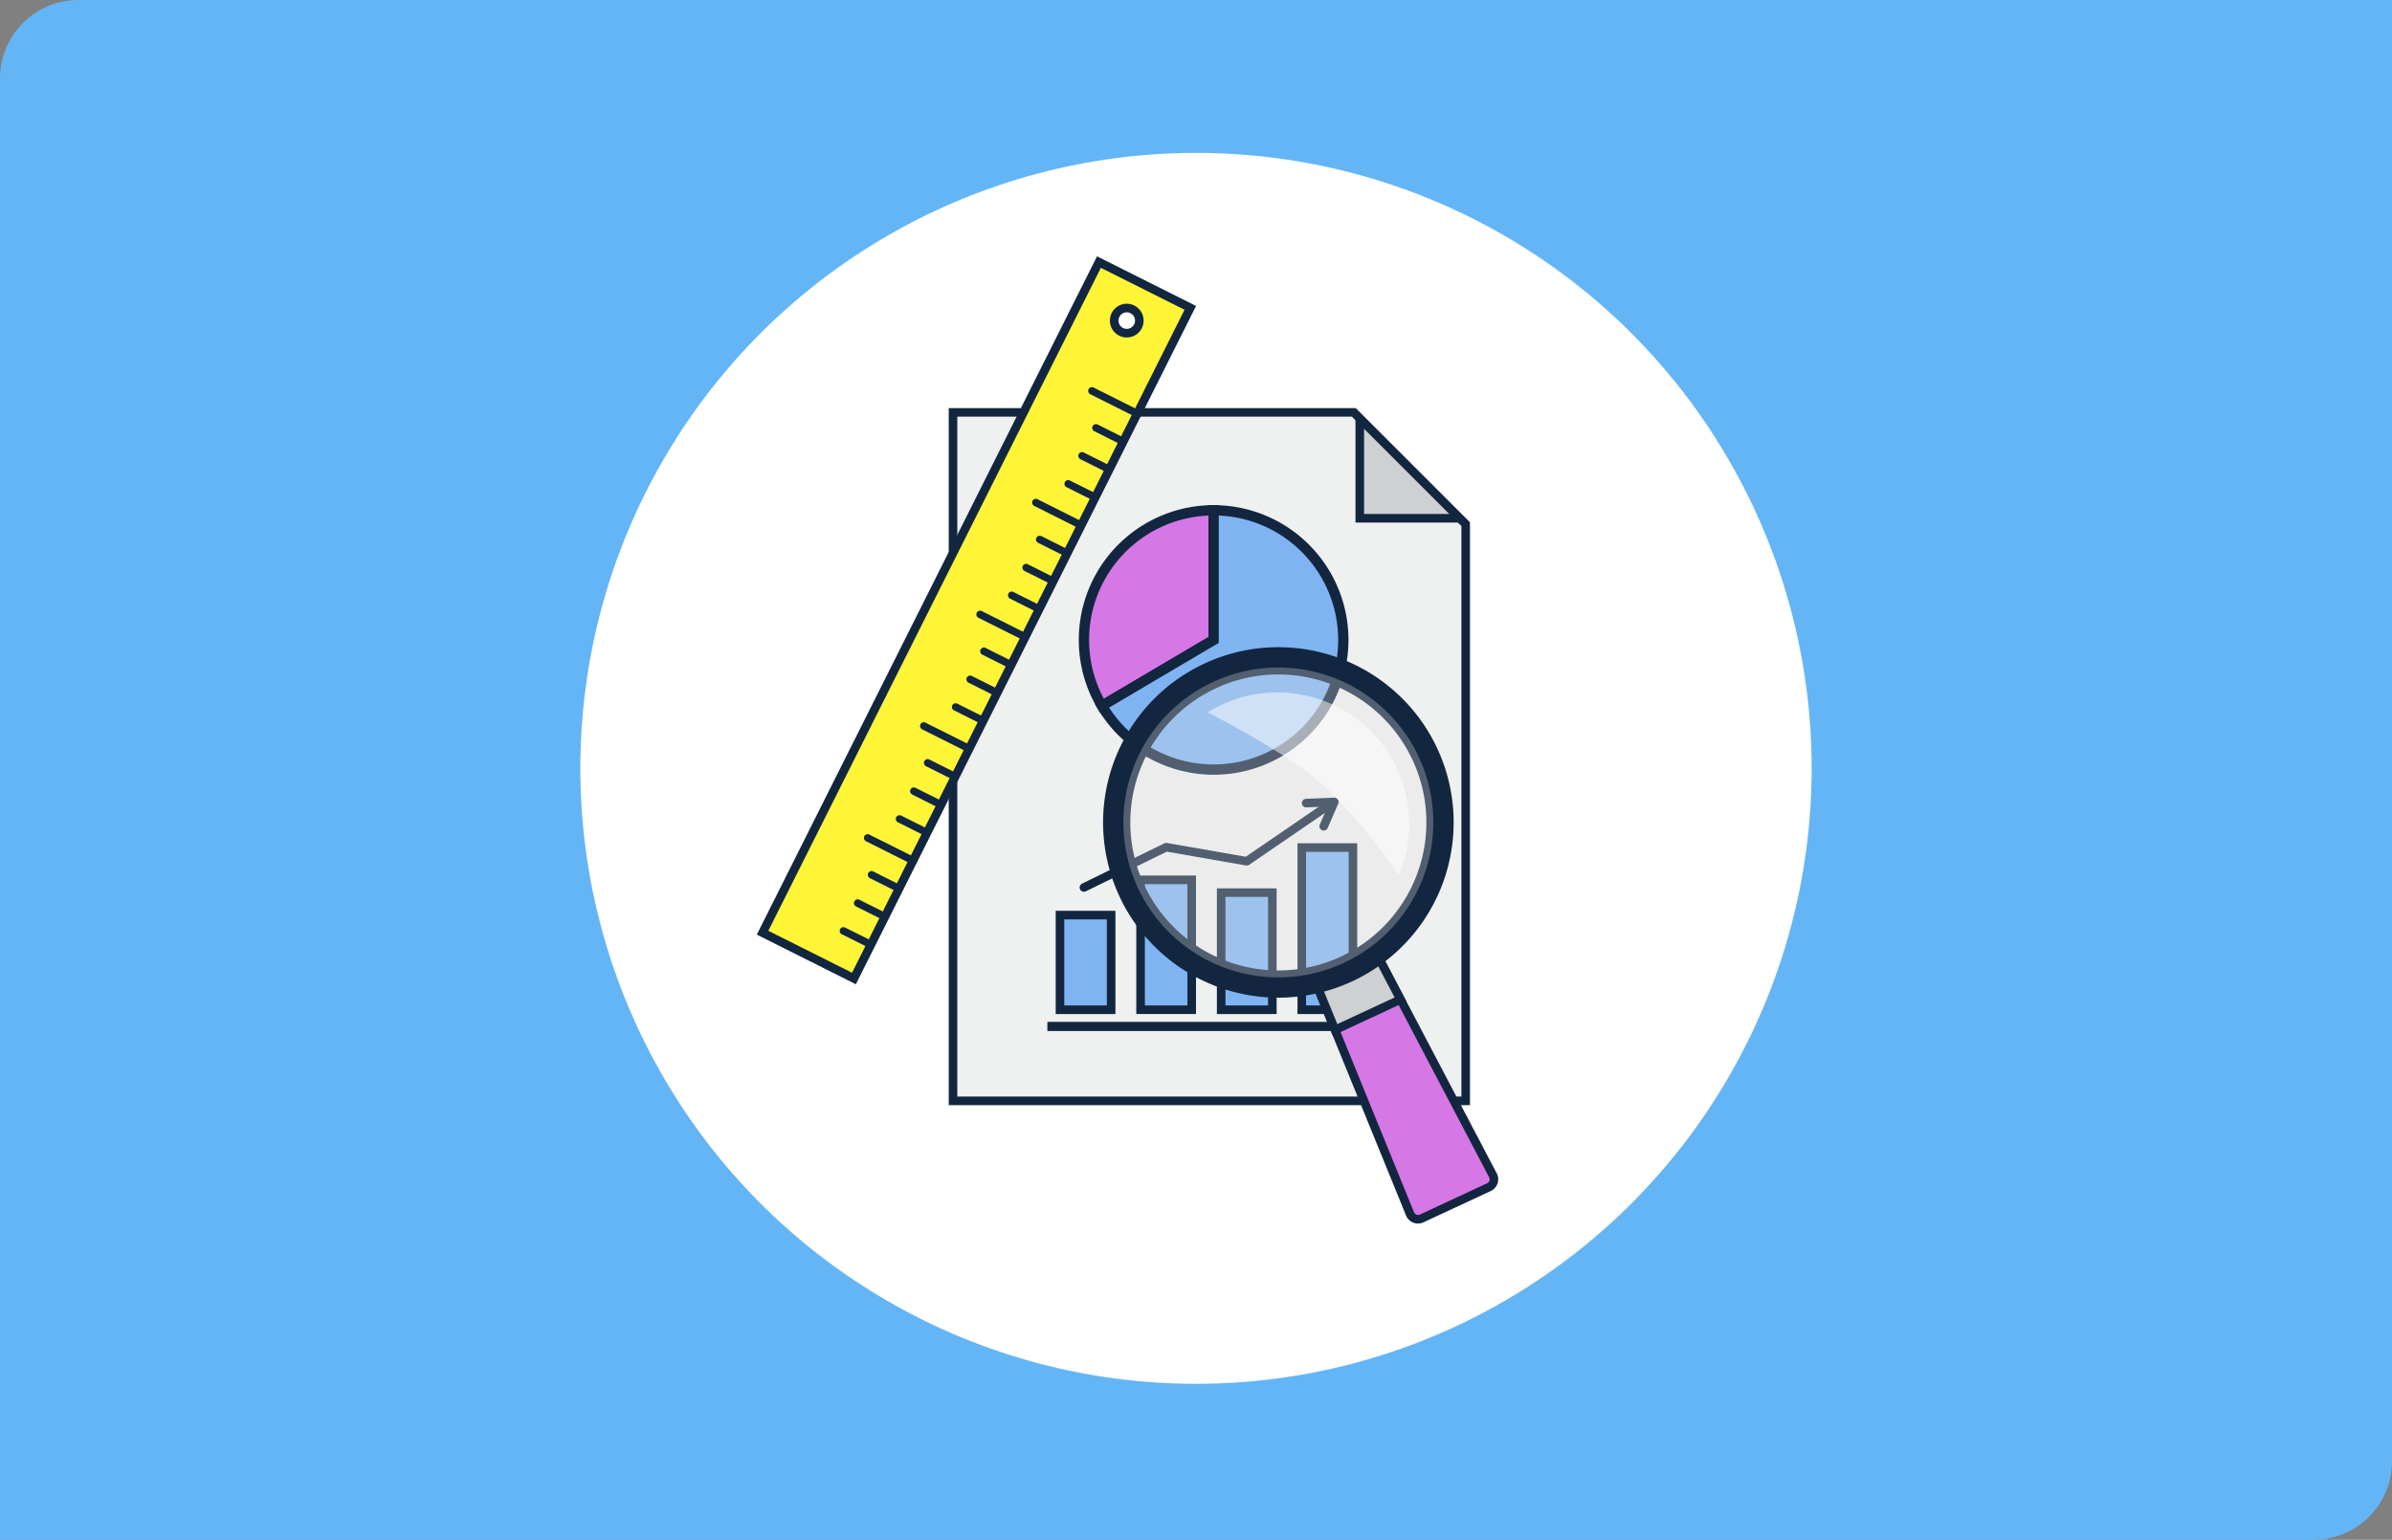 <svg xmlns="http://www.w3.org/2000/svg" xmlns:xlink="http://www.w3.org/1999/xlink" width="610" height="392.788" viewBox="0 0 610 392.788">
  <rect x="0" y="0" width="610" height="392.788" fill="#808080" stroke="none"/>
  <defs>
    <clipPath id="clip-path">
      <rect id="Rectángulo_45120" data-name="Rectángulo 45120" width="189.07" height="246.726" fill="none"/>
    </clipPath>
    <clipPath id="clip-path-3">
      <rect id="Rectángulo_45117" data-name="Rectángulo 45117" width="79.064" height="79.065" fill="none"/>
    </clipPath>
    <clipPath id="clip-path-4">
      <rect id="Rectángulo_45118" data-name="Rectángulo 45118" width="51.434" height="46.751" fill="none"/>
    </clipPath>
  </defs>
  <g id="Grupo_187268" data-name="Grupo 187268" transform="translate(-285 -8320.351)">
    <g id="Grupo_80990" data-name="Grupo 80990" transform="translate(417 7438.35)">
      <path id="Rectángulo_33876" data-name="Rectángulo 33876" d="M20,0H610a0,0,0,0,1,0,0V372.789a20,20,0,0,1-20,20H0a0,0,0,0,1,0,0V20A20,20,0,0,1,20,0Z" transform="translate(-132 882.001)" fill="#64b5f6"/>
    </g>
    <circle id="Elipse_4929" data-name="Elipse 4929" cx="157" cy="157" r="157" transform="translate(433 8359.351)" fill="#fff"/>
    <g id="Grupo_180461" data-name="Grupo 180461" transform="translate(478 8385.733)">
      <g id="Grupo_180469" data-name="Grupo 180469" clip-path="url(#clip-path)">
        <path id="Trazado_241737" data-name="Trazado 241737" d="M114.4,266.656V91.035H216.58l28.556,28.554V266.656Z" transform="translate(-64.363 -51.219)" fill="#eff0f0"/>
        <path id="Trazado_241738" data-name="Trazado 241738" d="M214.721,90.722l27.916,27.913V264.156H114.085V90.722Zm.906-2.187H111.9V266.343H244.824V117.73Z" transform="translate(-62.957 -49.812)" fill="#12263f"/>
        <path id="Trazado_241739" data-name="Trazado 241739" d="M351.562,120.031V94.57l25.464,25.462Z" transform="translate(-197.799 -53.208)" fill="#ced0d1"/>
        <path id="Trazado_241740" data-name="Trazado 241740" d="M351.249,93.814l21.73,21.729h-21.73Zm-2.187-5.279V117.73h29.2Z" transform="translate(-196.392 -49.812)" fill="#12263f"/>
        <g id="Grupo_180468" data-name="Grupo 180468">
          <g id="Grupo_180467" data-name="Grupo 180467" clip-path="url(#clip-path)">
            <path id="Trazado_241741" data-name="Trazado 241741" d="M190.737,181.211a32.894,32.894,0,0,0,4.6,16.813l28.477-16.813V148.139a33.071,33.071,0,0,0-33.072,33.072" transform="translate(-107.314 -83.347)" fill="#d677e6"/>
            <path id="Trazado_241742" data-name="Trazado 241742" d="M193.184,198.132,192.515,197a34.382,34.382,0,0,1,29.607-51.866h1.312v35.134Zm27.626-50.342a31.759,31.759,0,0,0-26.68,46.736l26.68-15.752Z" transform="translate(-105.627 -81.659)" fill="#12263f"/>
            <path id="Trazado_241743" data-name="Trazado 241743" d="M229.721,148.139v33.072l-28.477,16.813a33.072,33.072,0,1,0,28.477-49.885" transform="translate(-113.226 -83.347)" fill="#80b3f2"/>
            <path id="Trazado_241744" data-name="Trazado 241744" d="M227.407,213.908A34.554,34.554,0,0,1,197.8,197l-.669-1.13,28.963-17.1V145.138h1.312a34.385,34.385,0,1,1,0,68.77m-26.655-17.124a31.759,31.759,0,1,0,27.967-48.994v32.482Z" transform="translate(-110.912 -81.659)" fill="#12263f"/>
            <rect id="Rectángulo_45112" data-name="Rectángulo 45112" width="81.771" height="2.329" transform="translate(74.1 195.289)" fill="#12263f"/>
            <rect id="Rectángulo_45113" data-name="Rectángulo 45113" width="13.045" height="24.141" transform="translate(77.312 168.05)" fill="#80b3f2"/>
            <path id="Trazado_241745" data-name="Trazado 241745" d="M189.5,408.055H174.265V381.727H189.5Zm-13.045-2.187H187.31V383.914H176.452Z" transform="translate(-98.046 -214.77)" fill="#12263f"/>
            <rect id="Rectángulo_45114" data-name="Rectángulo 45114" width="13.045" height="33.137" transform="translate(97.866 159.054)" fill="#80b3f2"/>
            <path id="Trazado_241746" data-name="Trazado 241746" d="M236.49,396.482H221.259V361.158H236.49ZM223.446,394.3H234.3v-30.95H223.446Z" transform="translate(-124.487 -203.198)" fill="#12263f"/>
            <rect id="Rectángulo_45115" data-name="Rectángulo 45115" width="13.045" height="29.876" transform="translate(118.42 162.315)" fill="#80b3f2"/>
            <path id="Trazado_241747" data-name="Trazado 241747" d="M283.486,400.677H268.254V368.615h15.232Zm-13.045-2.187H281.3V370.8H270.441Z" transform="translate(-150.927 -207.393)" fill="#12263f"/>
            <rect id="Rectángulo_45116" data-name="Rectángulo 45116" width="13.045" height="41.363" transform="translate(138.975 150.827)" fill="#80b3f2"/>
            <path id="Trazado_241748" data-name="Trazado 241748" d="M330.482,385.9H315.25v-43.55h15.232Zm-13.045-2.187H328.3V344.535H317.437Z" transform="translate(-177.369 -192.615)" fill="#12263f"/>
            <path id="Trazado_241749" data-name="Trazado 241749" d="M189.331,341.1a1.094,1.094,0,0,1-.482-2.076l20.965-10.272a1.1,1.1,0,0,1,.669-.1l20.116,3.517,20.187-13.836a1.093,1.093,0,0,1,1.236,1.8l-20.554,14.087a1.1,1.1,0,0,1-.806.175l-20.2-3.533-20.646,10.116a1.092,1.092,0,0,1-.48.112" transform="translate(-105.907 -178.999)" fill="#12263f"/>
            <path id="Trazado_241750" data-name="Trazado 241750" d="M323.368,324.121a1.094,1.094,0,0,1-1-1.529l2-4.6-5.438.22a1.093,1.093,0,1,1-.089-2.185l7.18-.291a1.08,1.08,0,0,1,.946.475,1.093,1.093,0,0,1,.1,1.054l-2.693,6.2a1.094,1.094,0,0,1-1,.658" transform="translate(-178.797 -177.639)" fill="#12263f"/>
            <path id="Trazado_241751" data-name="Trazado 241751" d="M325.464,413.235,349.735,472.8a2.205,2.205,0,0,0,2.928,1.068l17.154-7.979a2.2,2.2,0,0,0,1.069-2.927l-29.913-56.94Z" transform="translate(-183.115 -228.439)" fill="#d677e6"/>
            <path id="Trazado_241752" data-name="Trazado 241752" d="M349.93,473.324a3.3,3.3,0,0,1-3-1.905l-.021-.049L322.25,410.842l17.4-8.093,30.421,57.909a3.3,3.3,0,0,1-1.6,4.379l-17.154,7.979a3.284,3.284,0,0,1-1.385.307m-1-2.808a1.113,1.113,0,0,0,1.466.519l17.153-7.979a1.109,1.109,0,0,0,.548-1.454l-29.414-55.99-13.619,6.335Z" transform="translate(-181.307 -226.598)" fill="#12263f"/>
            <path id="Trazado_241753" data-name="Trazado 241753" d="M347.269,418.011l-6.3-11.99-15.509,7.214,5.11,12.54Z" transform="translate(-183.115 -228.439)" fill="#ced0d1"/>
            <path id="Trazado_241754" data-name="Trazado 241754" d="M328.186,425.409l-5.936-14.568,17.4-8.093,7.314,13.928Zm-3.125-13.463,4.284,10.513,14.613-6.8-5.278-10.052Z" transform="translate(-181.307 -226.598)" fill="#12263f"/>
            <path id="Trazado_241755" data-name="Trazado 241755" d="M227.718,232.137a44.7,44.7,0,1,0,59.388,21.683,44.7,44.7,0,0,0-59.388-21.683M262.491,306.9A37.752,37.752,0,1,1,280.8,256.75,37.75,37.75,0,0,1,262.491,306.9" transform="translate(-113.568 -128.254)" fill="#12263f"/>
            <g id="Grupo_180463" data-name="Grupo 180463" transform="translate(93.469 104.885)" opacity="0.3">
              <g id="Grupo_180462" data-name="Grupo 180462">
                <g id="Grupo_180461-2" data-name="Grupo 180461" clip-path="url(#clip-path-3)">
                  <path id="Trazado_241756" data-name="Trazado 241756" d="M289.074,262.673a39.522,39.522,0,1,1-52.5-19.169,39.521,39.521,0,0,1,52.5,19.169" transform="translate(-213.706 -239.807)" fill="#e4e4e5"/>
                </g>
              </g>
            </g>
            <g id="Grupo_180466" data-name="Grupo 180466" transform="translate(114.954 111.251)" opacity="0.5">
              <g id="Grupo_180465" data-name="Grupo 180465">
                <g id="Grupo_180464" data-name="Grupo 180464" clip-path="url(#clip-path-4)">
                  <path id="Trazado_241757" data-name="Trazado 241757" d="M311.6,301.114A33.621,33.621,0,0,0,262.83,259.47s18.827,9.437,28.44,17.646c9.909,8.46,20.328,24,20.328,24" transform="translate(-262.83 -254.363)" fill="#fff"/>
                </g>
              </g>
            </g>
            <path id="Trazado_241758" data-name="Trazado 241758" d="M89.136,3.356,3.355,174.429l23.3,11.684L112.436,15.04Zm5.656,17.8a3.2,3.2,0,1,1,4.3-1.428,3.2,3.2,0,0,1-4.3,1.428" transform="translate(-1.888 -1.888)" fill="#fef536"/>
            <path id="Trazado_241759" data-name="Trazado 241759" d="M25.256,185.692,0,173.028l.49-.977L86.761,0l25.255,12.665-.49.977ZM2.935,172.053l21.346,10.7,84.8-169.118L87.736,2.935ZM94.332,20.7a4.271,4.271,0,0,1-1.917-.454h0a4.3,4.3,0,1,1,1.917.455M93.4,18.288a2.108,2.108,0,1,0-.94-2.829,2.111,2.111,0,0,0,.94,2.829" fill="#12263f"/>
            <path id="Trazado_241760" data-name="Trazado 241760" d="M194.721,76.473a.953.953,0,1,0-.855,1.7l11.508,5.771.855-1.7Z" transform="translate(-108.778 -42.969)" fill="#12263f"/>
            <path id="Trazado_241761" data-name="Trazado 241761" d="M196.949,97.971a.954.954,0,0,0-.855,1.706l6.962,3.491.856-1.706Z" transform="translate(-110.032 -55.065)" fill="#12263f"/>
            <path id="Trazado_241762" data-name="Trazado 241762" d="M188.782,114.261a.954.954,0,0,0-.855,1.705l6.962,3.49.855-1.705Z" transform="translate(-105.437 -64.229)" fill="#12263f"/>
            <path id="Trazado_241763" data-name="Trazado 241763" d="M180.615,130.548a.954.954,0,0,0-.855,1.7l6.961,3.492.855-1.705Z" transform="translate(-100.842 -73.393)" fill="#12263f"/>
            <path id="Trazado_241764" data-name="Trazado 241764" d="M162.051,141.623a.954.954,0,1,0-.855,1.7L172.7,149.1l.855-1.7Z" transform="translate(-90.397 -79.624)" fill="#12263f"/>
            <path id="Trazado_241765" data-name="Trazado 241765" d="M164.281,163.124a.953.953,0,1,0-.854,1.7l6.961,3.491.855-1.7Z" transform="translate(-91.652 -91.721)" fill="#12263f"/>
            <path id="Trazado_241766" data-name="Trazado 241766" d="M156.113,179.412a.953.953,0,0,0-.855,1.7l6.962,3.491.855-1.705Z" transform="translate(-87.056 -100.885)" fill="#12263f"/>
            <path id="Trazado_241767" data-name="Trazado 241767" d="M147.945,195.7a.953.953,0,1,0-.854,1.7l6.961,3.491.854-1.7Z" transform="translate(-82.461 -110.049)" fill="#12263f"/>
            <path id="Trazado_241768" data-name="Trazado 241768" d="M129.382,206.774a.954.954,0,0,0-.855,1.706l11.508,5.771.855-1.705Z" transform="translate(-72.017 -116.28)" fill="#12263f"/>
            <path id="Trazado_241769" data-name="Trazado 241769" d="M131.612,228.274a.954.954,0,0,0-.855,1.706l6.962,3.491.855-1.706Z" transform="translate(-73.272 -128.376)" fill="#12263f"/>
            <path id="Trazado_241770" data-name="Trazado 241770" d="M123.444,244.563a.954.954,0,0,0-.855,1.7l6.962,3.492.855-1.705Z" transform="translate(-68.676 -137.541)" fill="#12263f"/>
            <path id="Trazado_241771" data-name="Trazado 241771" d="M115.278,260.852a.954.954,0,1,0-.855,1.7l6.961,3.491.855-1.705Z" transform="translate(-64.082 -146.706)" fill="#12263f"/>
            <path id="Trazado_241772" data-name="Trazado 241772" d="M96.714,271.928a.954.954,0,1,0-.855,1.7l11.508,5.771.855-1.706Z" transform="translate(-53.637 -152.937)" fill="#12263f"/>
            <path id="Trazado_241773" data-name="Trazado 241773" d="M98.943,293.427a.953.953,0,1,0-.854,1.7l6.96,3.491.855-1.705Z" transform="translate(-54.891 -165.034)" fill="#12263f"/>
            <line id="Línea_300" data-name="Línea 300" x1="6.962" y1="3.491" transform="translate(44.052 128.394)" fill="#58595a"/>
            <path id="Trazado_241774" data-name="Trazado 241774" d="M90.712,309.843a.954.954,0,0,0-.855,1.705l6.961,3.49.855-1.705Z" transform="translate(-50.26 -174.269)" fill="#12263f"/>
            <path id="Trazado_241775" data-name="Trazado 241775" d="M82.543,326.132a.953.953,0,1,0-.854,1.7l6.962,3.492.855-1.705Z" transform="translate(-45.664 -183.434)" fill="#12263f"/>
            <line id="Línea_301" data-name="Línea 301" x1="6.962" y1="3.491" transform="translate(29.735 156.945)" fill="#58595a"/>
            <path id="Trazado_241776" data-name="Trazado 241776" d="M57.979,375.122a.954.954,0,0,0-.855,1.705l6.962,3.491.855-1.705Z" transform="translate(-31.843 -210.997)" fill="#12263f"/>
            <path id="Trazado_241777" data-name="Trazado 241777" d="M49.812,391.411a.953.953,0,1,0-.855,1.7l6.961,3.491.855-1.705Z" transform="translate(-27.249 -220.162)" fill="#12263f"/>
            <path id="Trazado_241778" data-name="Trazado 241778" d="M63.981,337.207a.954.954,0,1,0-.855,1.7l11.508,5.771.855-1.706Z" transform="translate(-35.22 -189.665)" fill="#12263f"/>
            <path id="Trazado_241779" data-name="Trazado 241779" d="M66.21,358.706a.953.953,0,1,0-.855,1.7l6.962,3.491.855-1.7Z" transform="translate(-36.474 -201.761)" fill="#12263f"/>
            <line id="Línea_302" data-name="Línea 302" x1="6.962" y1="3.491" transform="translate(29.735 156.945)" fill="#12263f"/>
          </g>
        </g>
      </g>
    </g>
  </g>
</svg>
